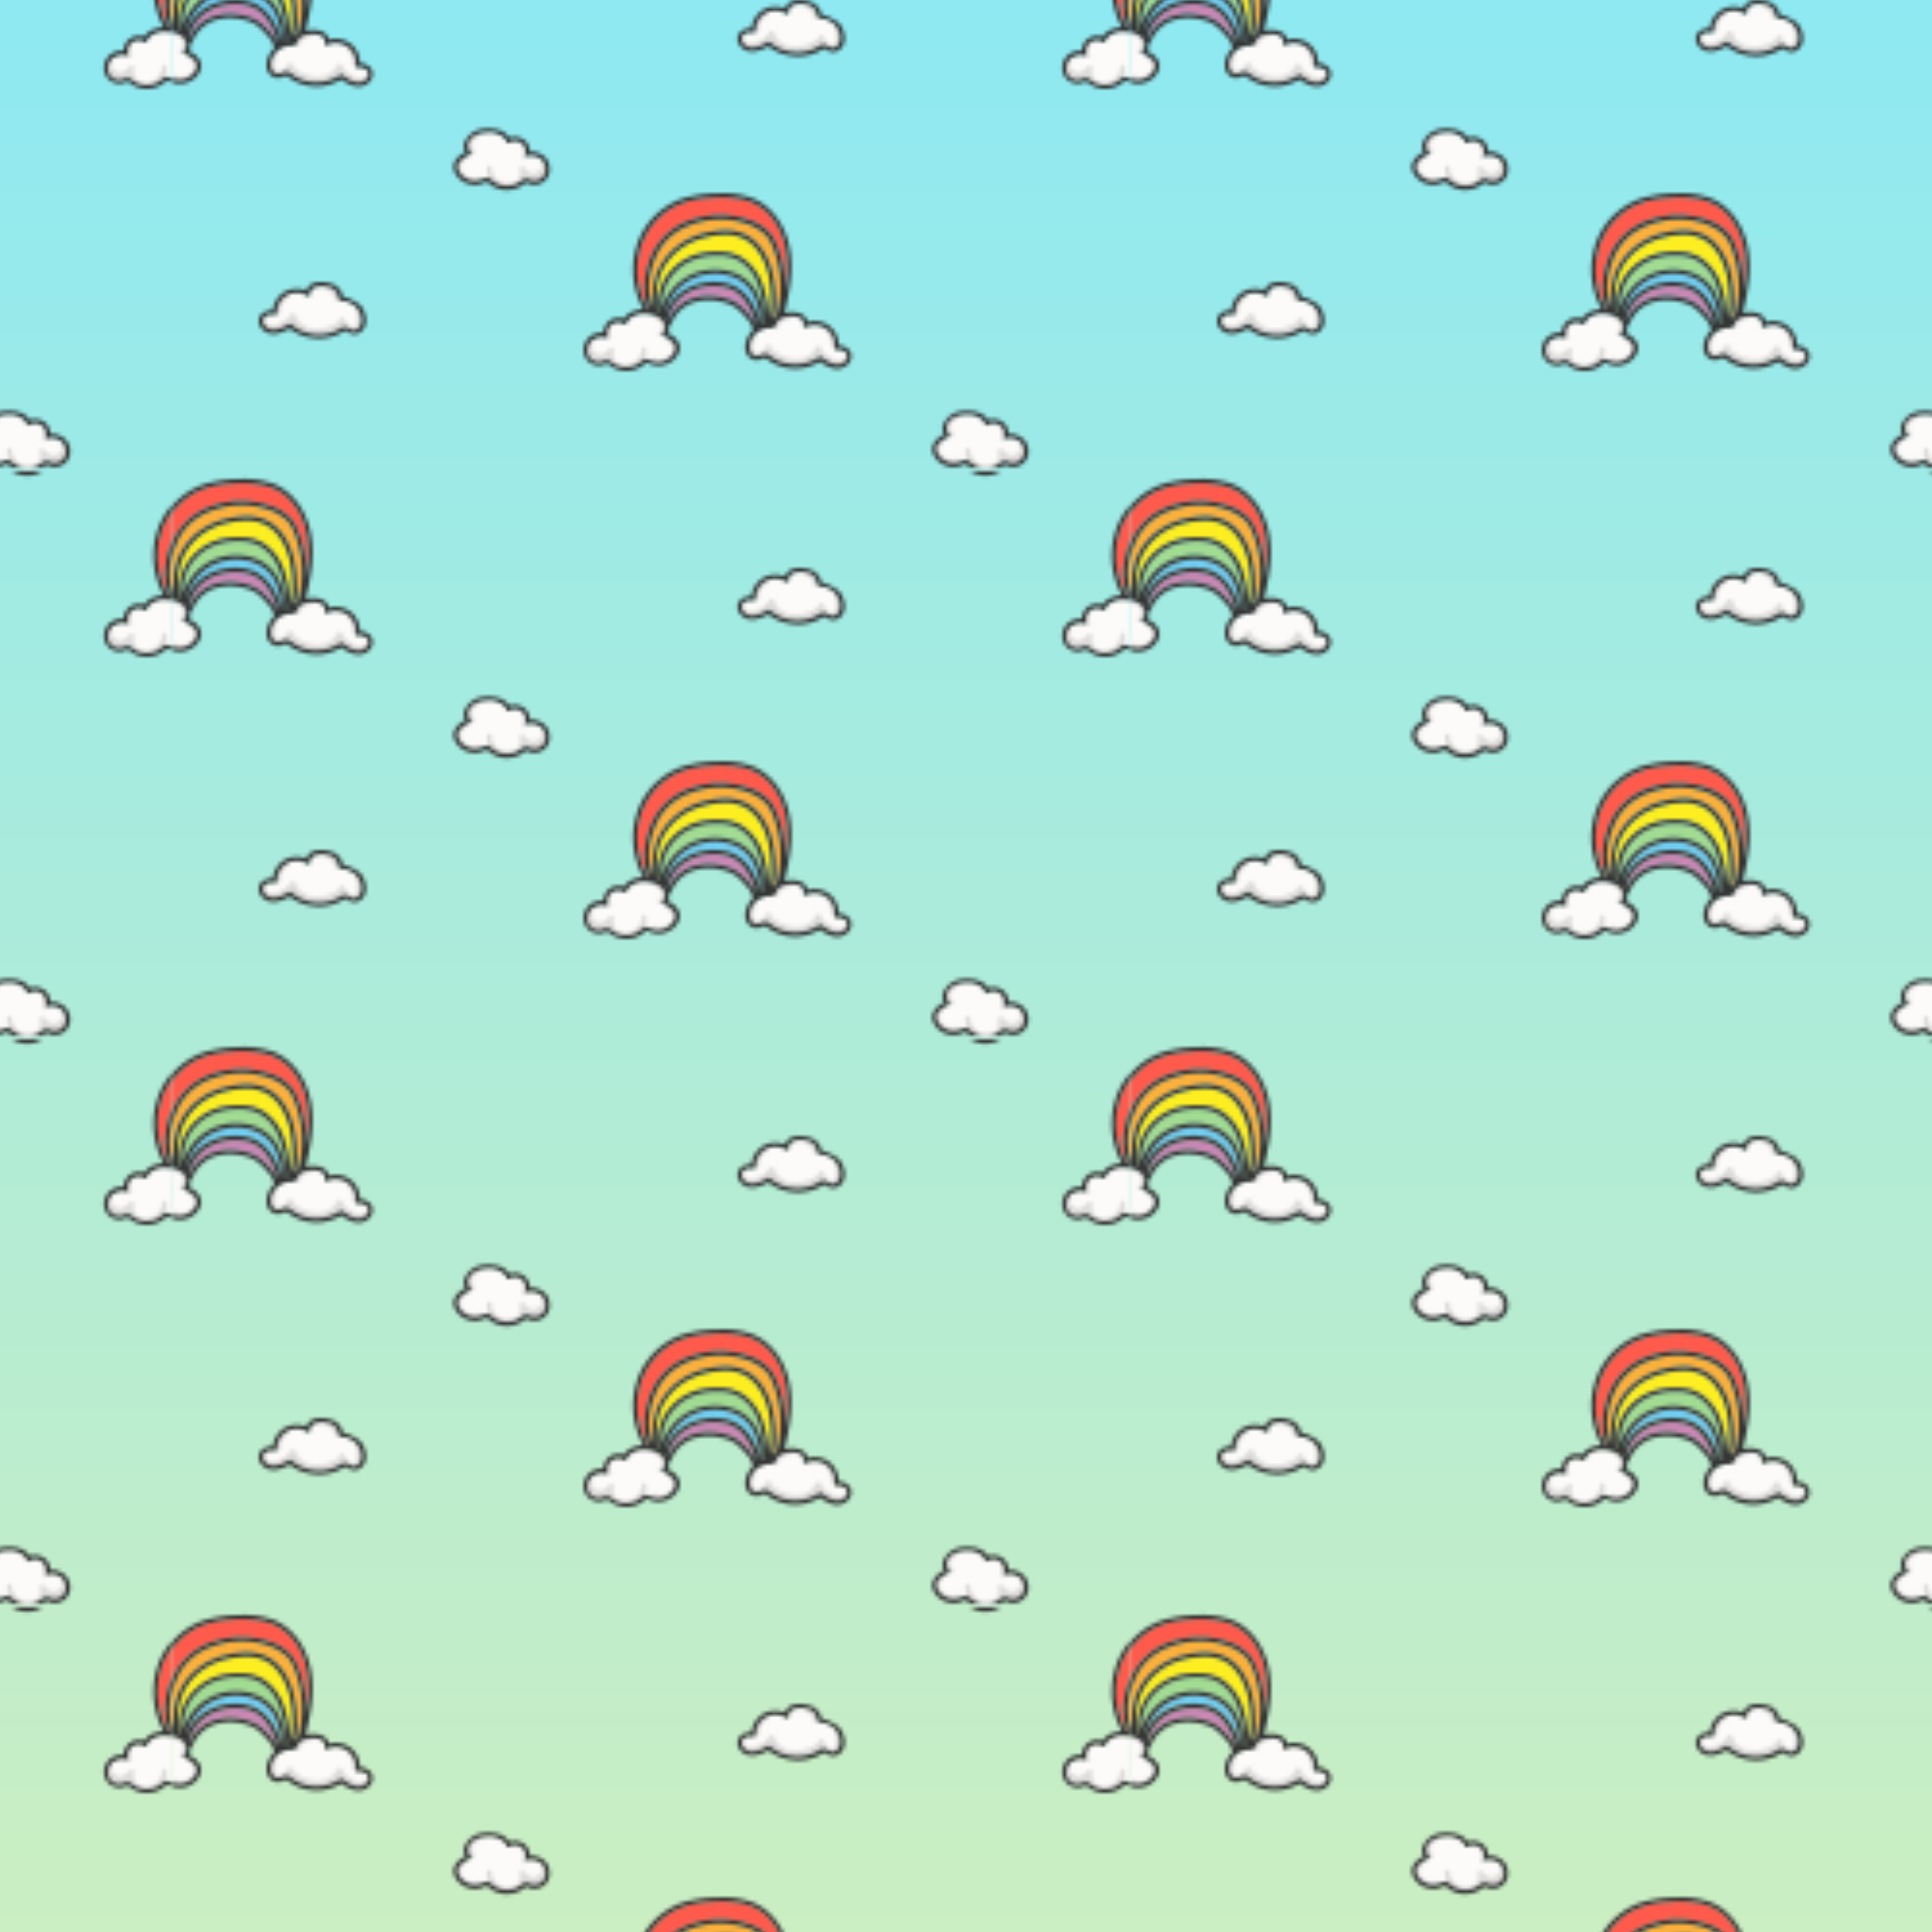 <svg id="Background" xmlns="http://www.w3.org/2000/svg" xmlns:xlink="http://www.w3.org/1999/xlink" viewBox="0 0 500 500"><defs><style>.cls-1{fill:none;}.cls-2{fill:#fcfbfa;}.cls-3{fill:#dddcdb;}.cls-4{fill:#333;}.cls-5{fill:#fbb03b;}.cls-6{fill:#ff5a4c;}.cls-7{fill:#cb87b5;}.cls-8{fill:#71cef3;}.cls-9{fill:#a1dc92;}.cls-10{fill:#fcee21;}.cls-11{fill:url(#linear-gradient);}.cls-12{fill:url(#New_Pattern_14);}</style><linearGradient id="linear-gradient" x1="250" y1="500" x2="250" gradientUnits="userSpaceOnUse"><stop offset="0" stop-color="#cbeec2"/><stop offset="1" stop-color="#8ee9f2"/></linearGradient><pattern id="New_Pattern_14" data-name="New Pattern 14" width="247.76" height="146.08" patternTransform="translate(45 -25)" patternUnits="userSpaceOnUse" viewBox="0 0 247.76 146.08"><rect class="cls-1" width="247.76" height="146.08"/><path class="cls-2" d="M200.61,137.28a2.31,2.31,0,0,1-.31-2.61c.83-1.77,3.22-2.32,5-2.34a5.33,5.33,0,0,1,4.58,2,.55.55,0,0,0,.78.67,2.78,2.78,0,0,1,4.25,2.82.55.55,0,0,0,.67.67,3.79,3.79,0,0,1,3.82,1.27,3.3,3.3,0,0,1,.1,3.88,3,3,0,0,1-3.11,1,7.61,7.61,0,0,0-1-.35,1.58,1.58,0,0,0-1.1.22c-.32.19-.58.45-.89.65a5.52,5.52,0,0,1-.75.42,6,6,0,0,1-3.54.45,5.81,5.81,0,0,1-1.78-.58,12.38,12.38,0,0,1-1.54-1.12c-.73-.52-1.43-.21-2.16.1a4.34,4.34,0,0,1-1.7.34,4.87,4.87,0,0,1-3.18-1.14c-.92-.79-1.74-2.17-1.09-3.37a5.84,5.84,0,0,1,2.89-2.12A.56.56,0,0,0,200.61,137.28Z"/><path class="cls-3" d="M204.91,141.43a.55.55,0,0,1,.48-.53.53.53,0,0,1,.59.39c.29,1.91,1.38,3.83,3.47,4a10.58,10.58,0,0,0,1.78,0,2.38,2.38,0,0,0,1.44-.49,3,3,0,0,0,.8-2.36l-.06-.09a2.44,2.44,0,0,1-.1-.24.65.65,0,0,1,0-.13.33.33,0,0,1,0-.22.36.36,0,0,1,.06-.2.41.41,0,0,1,.14-.15s0,0,0,0l.08-.1a.53.53,0,0,1,.39-.16.59.59,0,0,1,.38.16l.76.74a4.6,4.6,0,0,0,1.1.71,1.87,1.87,0,0,0,1.5-.07,2,2,0,0,0,1.25-2.34.55.55,0,0,1,.05-.7.56.56,0,0,1,.77,0,2.55,2.55,0,0,1,.51,2.13l0,.09a2.8,2.8,0,0,1-2,3.1,2.6,2.6,0,0,1-1.61,0,3,3,0,0,1-1.72-.79h0l-.92,1a.53.53,0,0,1-.34.15,3.25,3.25,0,0,1-2.2,1.06,7.39,7.39,0,0,1-3.34-.26,4.54,4.54,0,0,1-.73-.37.49.49,0,0,1-.54.16C205.07,145.16,204.69,143.2,204.91,141.43Z"/><path class="cls-3" d="M197.06,140.8a4,4,0,0,1,1.33-2.09c.52-.47,1.29.29.77.77a2.93,2.93,0,0,0-1.06,1.67A2.35,2.35,0,0,0,199,143a4.59,4.59,0,0,0,1.73.95,2,2,0,0,0,1.81-.09.54.54,0,1,1,.77.77c-1.16,1-2.88.53-4.09-.14A3.69,3.69,0,0,1,197.06,140.8Z"/><path class="cls-3" d="M200,134.81a2.29,2.29,0,0,1,.79-1.37,5.55,5.55,0,0,1,1.4-.75.55.55,0,0,1,.67.38.56.56,0,0,1-.38.67c-.66.27-1.31.58-1.43,1.36a2.58,2.58,0,0,0,.6,2.05.56.56,0,0,1,0,.77.54.54,0,0,1-.77,0A3.75,3.75,0,0,1,200,134.81Z"/><path class="cls-3" d="M214.35,136.93h0c0-.07,0-.14,0-.21l-.06-.18,0-.08v0a3.79,3.79,0,0,0-.2-.34h0l-.07-.08a.67.67,0,0,0-.15-.14.55.55,0,0,1,.77-.78,2.89,2.89,0,0,1,.25,3.93.55.55,0,0,1-.78,0,.57.57,0,0,1,0-.77h0l.06-.08a1.29,1.29,0,0,0,.09-.16.47.47,0,0,0,0-.1h0a1.27,1.27,0,0,0,.06-.18,1.46,1.46,0,0,0,.05-.2v0s0-.07,0-.08a2.67,2.67,0,0,0,0-.4S214.35,137,214.35,136.93Z"/><path class="cls-4" d="M199.39,137.46a2.82,2.82,0,0,1,0-3.08,5.84,5.84,0,0,1,4.88-3,11.08,11.08,0,0,1,3.72.29,5.51,5.51,0,0,1,2.8,2.06,3.84,3.84,0,0,1,5.23,3.59,5,5,0,0,1,3.57,1.09,4.47,4.47,0,0,1,1.53,4.09,4,4,0,0,1-4.79,3.28c-.37-.08-.69-.28-1.06-.37s-.65.19-.94.41a7.15,7.15,0,0,1-8.18.25,7.62,7.62,0,0,1-.84-.66c-.34-.31-.55-.29-1-.11a6.32,6.32,0,0,1-2.09.58,5.93,5.93,0,0,1-3.88-1.11c-1.36-1-2.52-2.77-1.93-4.49A5.29,5.29,0,0,1,199.39,137.46Zm-.69,6.17a4.87,4.87,0,0,0,3.18,1.14,4.34,4.34,0,0,0,1.7-.34c.73-.31,1.43-.62,2.16-.1a12.38,12.38,0,0,0,1.54,1.12,5.81,5.81,0,0,0,1.78.58,6,6,0,0,0,3.54-.45,5.52,5.52,0,0,0,.75-.42c.31-.2.57-.46.89-.65a1.58,1.58,0,0,1,1.1-.22,7.61,7.61,0,0,1,1,.35,3,3,0,0,0,3.11-1,3.3,3.3,0,0,0-.1-3.88,3.79,3.79,0,0,0-3.82-1.27.55.55,0,0,1-.67-.67,2.78,2.78,0,0,0-4.25-2.82.55.55,0,0,1-.78-.67,5.33,5.33,0,0,0-4.58-2c-1.78,0-4.17.57-5,2.34a2.31,2.31,0,0,0,.31,2.61.56.56,0,0,1-.11.86,5.84,5.84,0,0,0-2.89,2.12C197,141.46,197.78,142.84,198.7,143.63Z"/><path class="cls-2" d="M26,106.57a.55.55,0,0,0,.6-.49,5.34,5.34,0,0,1,2.49-4.51,5.27,5.27,0,0,1,5.32,0,.55.55,0,0,0,.86-.52,1.63,1.63,0,0,1,1.28-1.69,5.78,5.78,0,0,1,2.74,0,6.64,6.64,0,0,1,1.46.46.35.35,0,0,0,.14.06,4,4,0,0,1,.53.33.48.48,0,0,0,.33.31,1.81,1.81,0,0,1,.43.81.38.38,0,0,0,0,.15,1.21,1.21,0,0,0,.12.41,1.05,1.05,0,0,0,.23.36,1.26,1.26,0,0,0,.32.29,1.15,1.15,0,0,0,.39.18h0a.5.5,0,0,0,.33.14,5.29,5.29,0,0,1,4.59,3.28,4.12,4.12,0,0,1,.17,2.79,2,2,0,0,1-2,1.49,3.78,3.78,0,0,1-1.26-.61,1.78,1.78,0,0,0-1.51-.11,13.69,13.69,0,0,0-1.3.71A10.55,10.55,0,0,1,41,111a11,11,0,0,1-10.62-2,.52.52,0,0,0-.55-.06c-1.78,1-4.52,2.42-6.2.49a1.68,1.68,0,0,1-.17-2.29A2.71,2.71,0,0,1,26,106.57Z"/><path class="cls-3" d="M22.8,107.19a.55.55,0,0,1,.62.46,1.58,1.58,0,0,0,1,1.32,3.17,3.17,0,0,0,2.21,0c1.26-.39,2.79-1.08,3.33-2.38a.51.51,0,0,1,.62-.31.62.62,0,0,1,.28-.14.56.56,0,0,1,.62.46,5,5,0,0,0,3.43,3.24,9,9,0,0,0,5.88-.53,4.74,4.74,0,0,0,2.14-1.48v0a.41.41,0,0,1,0-.22.37.37,0,0,1,.09-.19l.09-.1a.37.37,0,0,1,.19-.09.32.32,0,0,1,.14,0,.57.57,0,0,1,.22,0l.12.07a.51.51,0,0,1,.17.21,0,0,0,0,1,0,0,.58.58,0,0,1,.47.45,2.39,2.39,0,0,0,1.05,1.3,2.34,2.34,0,0,0,.81.39.79.79,0,0,0,.61-.07c.42-.28.5-1,.55-1.5a5.74,5.74,0,0,0-.23-2.18.55.55,0,0,1,.28-.72.55.55,0,0,1,.72.28,7.43,7.43,0,0,1,.34,2.29,4.76,4.76,0,0,1-.4,2,1.82,1.82,0,0,1-1.73,1,3.36,3.36,0,0,1-1.82-.79l-.28-.24s0,0,0,0a.52.52,0,0,1-.22.17l-.22.07-.1,0a1,1,0,0,1-.24,0l-.11,0c-1.25,1.11-3.36,1.38-4.9,1.57A9,9,0,0,1,32,110.26a.39.39,0,0,1-.21,0,3.62,3.62,0,0,1-1.36-1.3,3.22,3.22,0,0,1-1.21.84,9.89,9.89,0,0,1-1.86.81,4.39,4.39,0,0,1-3.74-.39.45.45,0,0,1-.2-.57,2.47,2.47,0,0,1-1-1.79A.57.57,0,0,1,22.8,107.19Z"/><path class="cls-3" d="M28.89,101c.54-.45,1.22.4.68.85a5.73,5.73,0,0,0-2,4.11.56.56,0,0,1-.61.48.55.55,0,0,1-.48-.6A6.85,6.85,0,0,1,28.89,101Z"/><path class="cls-3" d="M39.2,98.76a4.66,4.66,0,0,1,3.58,3.5.55.55,0,0,1-.45.63.57.57,0,0,1-.63-.46l0-.14v0h0l-.09-.26c-.07-.16-.15-.33-.23-.48l-.05-.09a.18.18,0,0,1,0-.07c-.05-.07-.1-.15-.16-.22s-.23-.27-.35-.4l0,0-.09-.08-.23-.19-.2-.14-.13-.08-.07,0a3.49,3.49,0,0,0-.44-.2l-.26-.09-.11,0-.08,0a.56.56,0,0,1-.49-.6A.56.56,0,0,1,39.2,98.76Z"/><path class="cls-4" d="M23.05,106a3.79,3.79,0,0,1,2.54-.64,6.42,6.42,0,0,1,3.09-4.83,6.34,6.34,0,0,1,5.6-.3,2.83,2.83,0,0,1,1.47-1.76c1.51-.78,3.79-.47,5.32.07a3.17,3.17,0,0,1,1.19.66,9.69,9.69,0,0,1,1,1.16,8.58,8.58,0,0,1,.53,1.46,8,8,0,0,1,3,1.19c.34.23.73.37,1.05.61a4.24,4.24,0,0,1,1,1.17c1.09,1.79,1.42,4.72-.49,6.12a2.72,2.72,0,0,1-3.06.18c-.43-.25-.82-.59-1.32-.33s-.91.54-1.39.76a12.1,12.1,0,0,1-6.25,1A11.86,11.86,0,0,1,30,110.06c-1.89,1-4.19,2-6.22.85A3.66,3.66,0,0,1,22,108.62,2.54,2.54,0,0,1,23.05,106Zm.59,3.36c1.68,1.93,4.42.48,6.2-.49a.52.52,0,0,1,.55.06A11,11,0,0,0,41,111a10.55,10.55,0,0,0,1.3-.55,13.69,13.69,0,0,1,1.3-.71,1.78,1.78,0,0,1,1.51.11,3.78,3.78,0,0,0,1.26.61,2,2,0,0,0,2-1.49,4.12,4.12,0,0,0-.17-2.79,5.29,5.29,0,0,0-4.59-3.28c-1.25,0-1-1.31-1.44-2.09-1.15-1.88-3.69-2-5.58-1.45A1.63,1.63,0,0,0,35.31,101a.55.55,0,0,1-.86.52,5.27,5.27,0,0,0-5.32,0,5.34,5.34,0,0,0-2.49,4.51.55.55,0,0,1-.6.49,2.71,2.71,0,0,0-2.57.54A1.68,1.68,0,0,0,23.64,109.4Z"/><path class="cls-2" d="M250.45,38.12a2.33,2.33,0,0,0,.31-2.61c-.84-1.77-3.23-2.32-5-2.34a5.32,5.32,0,0,0-4.57,2c.14.42-.3,1-.78.67a2.79,2.79,0,0,0-4.26,2.82.55.55,0,0,1-.67.67,3.82,3.82,0,0,0-3.82,1.28,3.27,3.27,0,0,0-.09,3.87,2.94,2.94,0,0,0,3.1,1,7.78,7.78,0,0,1,1.06-.36,1.64,1.64,0,0,1,1.1.23c.31.19.58.45.88.65a5.63,5.63,0,0,0,.76.42,6.07,6.07,0,0,0,3.54.45,6.21,6.21,0,0,0,1.78-.59,12.86,12.86,0,0,0,1.54-1.12c.73-.52,1.43-.21,2.16.1a4.44,4.44,0,0,0,1.69.35,4.92,4.92,0,0,0,3.18-1.14c.93-.8,1.75-2.17,1.09-3.37A5.74,5.74,0,0,0,250.56,39,.55.55,0,0,1,250.45,38.12Z"/><path class="cls-3" d="M246.14,42.27a.56.56,0,0,0-.47-.54.55.55,0,0,0-.6.39c-.28,1.92-1.37,3.83-3.47,4a11.75,11.75,0,0,1-1.78,0,2.24,2.24,0,0,1-1.43-.49,2.93,2.93,0,0,1-.8-2.35.41.41,0,0,0,0-.09,1.89,1.89,0,0,0,.11-.25s0-.08,0-.12a.55.55,0,0,0,0-.22.48.48,0,0,0-.07-.2.36.36,0,0,0-.14-.16h0a.44.44,0,0,0-.08-.11.54.54,0,0,0-.38-.15.56.56,0,0,0-.39.15l-.76.74a4,4,0,0,1-1.1.71,1.83,1.83,0,0,1-1.5-.07,1.93,1.93,0,0,1-1.24-2.33.55.55,0,0,0-.05-.7.54.54,0,0,0-.77,0,2.46,2.46,0,0,0-.51,2.12.17.17,0,0,0,0,.1,2.8,2.8,0,0,0,2,3.1,2.6,2.6,0,0,0,1.61,0,3,3,0,0,0,1.71-.79h0l.92,1a.52.52,0,0,0,.34.16,3.22,3.22,0,0,0,2.2,1,7.26,7.26,0,0,0,3.34-.26,4,4,0,0,0,.72-.36.5.5,0,0,0,.54.16C246,46,246.36,44,246.14,42.27Z"/><path class="cls-3" d="M254,41.63a4,4,0,0,0-1.34-2.08c-.51-.48-1.28.29-.77.77A2.91,2.91,0,0,1,253,42a2.31,2.31,0,0,1-.86,1.87,4.34,4.34,0,0,1-1.72.95,2,2,0,0,1-1.81-.08.55.55,0,0,0-.77,0,.54.54,0,0,0,0,.77c1.16,1,2.88.52,4.08-.15A3.69,3.69,0,0,0,254,41.63Z"/><path class="cls-3" d="M236.7,37.85a2.67,2.67,0,0,0,0,.4v.1c0,.07,0,.14,0,.21a1.27,1.27,0,0,1,.06.18h0l.05.09.1.17.05.08h0a.54.54,0,0,1-.77.77,2.78,2.78,0,0,1-.65-2,2.82,2.82,0,0,1,.89-1.92.56.56,0,0,1,.77,0,.54.54,0,0,1,0,.77l-.15.15a.5.5,0,0,1-.07.08h0a1.68,1.68,0,0,0-.2.34l0,0,0,.08c0,.06,0,.12-.05.18s0,.13-.05.2h0Z"/><path class="cls-5" d="M279.82,33.83c.13-.47.26-.93.37-1.41a27.84,27.84,0,0,0-.42-14c-.63-2.13-1.42-4.49-3.12-6a14.37,14.37,0,0,0-6-3,22,22,0,0,0-13.07.74,17,17,0,0,0-5.21,3.06,14.7,14.7,0,0,0-3.8,5.28c-1.74,4-2.49,8.84-.77,13,0-.25,0-.5,0-.76a20.5,20.5,0,0,1,.61-6.71,16.18,16.18,0,0,1,2.78-5.43,18.31,18.31,0,0,1,9.78-6.16,22.35,22.35,0,0,1,6-.8,10.91,10.91,0,0,1,6,1.72c3.39,2.27,5.27,6.16,6.07,10.06a32.41,32.41,0,0,1,.59,6.37,18.27,18.27,0,0,1-.61,5.1A2.85,2.85,0,0,1,279.82,33.83Z"/><path class="cls-6" d="M246.41,32.09l.47,0a12.55,12.55,0,0,1-.55-1.44,16.21,16.21,0,0,1-.39-7.23,21.68,21.68,0,0,1,2.35-7,17.05,17.05,0,0,1,10.27-7.85,22.71,22.71,0,0,1,14,.2,12.44,12.44,0,0,1,5.93,3.9A13.46,13.46,0,0,1,280.12,16a26.55,26.55,0,0,1,1.1,3.59,28.79,28.79,0,0,1,.72,8c.81-4.64,1.05-9.42-.47-13.93a16.92,16.92,0,0,0-3.63-6.23,13.1,13.1,0,0,0-6.53-3.77,28.84,28.84,0,0,0-8.6-.45,23.87,23.87,0,0,0-8.63,1.88,18,18,0,0,0-9.34,10.59,20.45,20.45,0,0,0,1.61,16A.46.46,0,0,1,246.41,32.09Z"/><path class="cls-4" d="M298.4,42.31a2.53,2.53,0,0,1,.72,2.67,3.64,3.64,0,0,1-2,2.09c-2.14.94-4.32-.32-6.08-1.53a11.88,11.88,0,0,1-6.48,1.82,12.07,12.07,0,0,1-6.09-1.7c-.46-.27-.86-.62-1.3-.91s-.89,0-1.36.19a2.73,2.73,0,0,1-3-.52c-1.74-1.6-1.09-4.48.2-6.14a6.05,6.05,0,0,1,.73-.79.73.73,0,0,1-.08-.25,4.78,4.78,0,0,0-1.19-2.46,27.2,27.2,0,0,0-2.06-2.23,9,9,0,0,0-2.21-1.61,11.85,11.85,0,0,0-2.54-.85,14.06,14.06,0,0,0-5.63-.23,9.55,9.55,0,0,0-7.16,5.27.55.55,0,0,1-.16.38l-.09.11a2,2,0,0,0-.18.32.5.5,0,0,1-.13.19l-.11.09a.31.31,0,0,1-.12.05,3.39,3.39,0,0,1-.41,2,5.3,5.3,0,0,1,3,2.78c.59,1.73-.58,3.51-1.93,4.5a5.93,5.93,0,0,1-3.89,1.1,6.08,6.08,0,0,1-2.08-.57.75.75,0,0,0-1,.11,8.9,8.9,0,0,1-.83.66,7.17,7.17,0,0,1-8.18-.25c-.29-.23-.56-.51-.95-.41s-.69.29-1.05.37a3.87,3.87,0,0,1-2.08-.12,4,4,0,0,1-2.71-3.17,4.45,4.45,0,0,1,1.52-4.09A5,5,0,0,1,235,38.13,4,4,0,0,1,236.62,35a3.93,3.93,0,0,1,3.65-.47,5.42,5.42,0,0,1,2.8-2.06,8.3,8.3,0,0,1,2.24-.41c-.3-.56-.58-1.14-.83-1.73a21.16,21.16,0,0,1-.12-16.7A18.9,18.9,0,0,1,255.47,3.36,31.94,31.94,0,0,1,264.79,2a22.47,22.47,0,0,1,8.84,1.23c4.94,2,8.1,6.67,9.36,11.7,1.49,6,.33,12.16-1.08,18a9.3,9.3,0,0,1,1.22-.16,5.74,5.74,0,0,1,3.48.63,2.89,2.89,0,0,1,1.27,1.91,6.29,6.29,0,0,1,5.52.92A6.39,6.39,0,0,1,296,41.39,3.78,3.78,0,0,1,298.4,42.31Zm-52-10.59a.46.46,0,0,1,.06.37l.47,0a12.55,12.55,0,0,1-.55-1.44,16.21,16.21,0,0,1-.39-7.23,21.68,21.68,0,0,1,2.35-7,17.05,17.05,0,0,1,10.27-7.85,22.71,22.71,0,0,1,14,.2,12.44,12.44,0,0,1,5.93,3.9A13.46,13.46,0,0,1,280.12,16a26.55,26.55,0,0,1,1.1,3.59,28.79,28.79,0,0,1,.72,8c.81-4.64,1.05-9.42-.47-13.93a16.92,16.92,0,0,0-3.63-6.23,13.1,13.1,0,0,0-6.53-3.77,28.84,28.84,0,0,0-8.6-.45,23.87,23.87,0,0,0-8.63,1.88,18,18,0,0,0-9.34,10.59A20.45,20.45,0,0,0,246.35,31.72Zm33.22-2a18.27,18.27,0,0,1-.61,5.1,2.85,2.85,0,0,1,.86-1c.13-.47.26-.93.37-1.41a27.84,27.84,0,0,0-.42-14c-.63-2.13-1.42-4.49-3.12-6a14.37,14.37,0,0,0-6-3,22,22,0,0,0-13.07.74,17,17,0,0,0-5.21,3.06,14.7,14.7,0,0,0-3.8,5.28c-1.74,4-2.49,8.84-.77,13,0-.25,0-.5,0-.76a20.5,20.5,0,0,1,.61-6.71,16.18,16.18,0,0,1,2.78-5.43,18.31,18.31,0,0,1,9.78-6.16,22.35,22.35,0,0,1,6-.8,10.91,10.91,0,0,1,6,1.72c3.39,2.27,5.27,6.16,6.07,10.06A32.41,32.41,0,0,1,279.57,29.73ZM276.65,36l.24,0a12.25,12.25,0,0,0-.17-2.77c-.1-1-.22-1.9-.38-2.84a22.23,22.23,0,0,0-1.53-5.44,11.37,11.37,0,0,0-5.65-6,12.56,12.56,0,0,0-5-.76,16.64,16.64,0,0,0-5.14.81,13.22,13.22,0,0,0-6.8,5.14,12.42,12.42,0,0,0-2.05,7.55,14.33,14.33,0,0,1,3.45-5.76,14.6,14.6,0,0,1,15.11-3.37,11.1,11.1,0,0,1,6.06,5.17A16.83,16.83,0,0,1,276.65,36Zm-3.25-8.52c-2.81-4.38-8.74-5.51-13.47-4.08a13.05,13.05,0,0,0-9.08,10.25,11.06,11.06,0,0,1,3.64-5.55,13.44,13.44,0,0,1,6.31-2.84,14.47,14.47,0,0,1,7.36.44,10.64,10.64,0,0,1,5,4.23,13.61,13.61,0,0,1,2.4,5.94A15.09,15.09,0,0,0,273.4,27.43Zm4.12,3.39c.13.92.24,1.84.34,2.76l.09.87v0a20.75,20.75,0,0,0,.49-6.19,27.06,27.06,0,0,0-.83-5.87c-.95-3.58-3-7.13-6.46-8.79a11.52,11.52,0,0,0-6-.82,21.7,21.7,0,0,0-5.41,1.12,16.45,16.45,0,0,0-8.68,6.6A14.94,14.94,0,0,0,249,25.81a27.31,27.31,0,0,0-.1,6.64.54.54,0,0,1,0,.19l.34.14a13.39,13.39,0,0,1,2.71-10.13,14.51,14.51,0,0,1,8-5.11,20,20,0,0,1,5.56-.47,11.38,11.38,0,0,1,5,1.26,13.28,13.28,0,0,1,5.71,7.09A26.12,26.12,0,0,1,277.52,30.82Zm-27,8.16a.55.55,0,0,1-.11-.86,2.33,2.33,0,0,0,.31-2.61c-.84-1.77-3.23-2.32-5-2.34a5.32,5.32,0,0,0-4.57,2c.14.42-.3,1-.78.67a2.79,2.79,0,0,0-4.26,2.82.55.55,0,0,1-.67.67,3.82,3.82,0,0,0-3.82,1.28,3.27,3.27,0,0,0-.09,3.87,2.94,2.94,0,0,0,3.1,1,7.78,7.78,0,0,1,1.06-.36,1.64,1.64,0,0,1,1.1.23c.31.19.58.45.88.65a5.63,5.63,0,0,0,.76.42,6.07,6.07,0,0,0,3.54.45,6.21,6.21,0,0,0,1.78-.59,12.86,12.86,0,0,0,1.54-1.12c.73-.52,1.43-.21,2.16.1a4.44,4.44,0,0,0,1.69.35,4.92,4.92,0,0,0,3.18-1.14c.93-.8,1.75-2.17,1.09-3.37A5.74,5.74,0,0,0,250.56,39Zm23.93-2.87a9.75,9.75,0,0,0-.91-3.24,17.21,17.21,0,0,0-1.77-3,8.79,8.79,0,0,0-4.94-3.46,14.36,14.36,0,0,0-6.71.05c-4,.95-7.48,3.82-8.38,7.91a.5.5,0,0,1-.24.34l.18.32a.36.36,0,0,1,.07-.1,9.79,9.79,0,0,1,3.55-4.32c3.33-2.3,7.67-2.44,11.45-1.34a10.13,10.13,0,0,1,2.8,1.22,13.37,13.37,0,0,1,2.26,2A11,11,0,0,1,274.49,36.11Zm23.38,7.22a2.71,2.71,0,0,0-2.49-.83.54.54,0,0,1-.55-.54,5.31,5.31,0,0,0-2-4.76,5.26,5.26,0,0,0-5.28-.6.55.55,0,0,1-.8-.62,1.65,1.65,0,0,0-1.09-1.82A5.83,5.83,0,0,0,283,33.9a6.51,6.51,0,0,0-1.51.3l-.14,0a3,3,0,0,0-.57.27.48.48,0,0,1-.36.26,1.8,1.8,0,0,0-.51.76.77.77,0,0,1,0,.15,1.52,1.52,0,0,1-.16.4,1.76,1.76,0,0,1-.27.33,1.45,1.45,0,0,1-.36.25,1.36,1.36,0,0,1-.4.14h0a.49.49,0,0,1-.35.1,5.26,5.26,0,0,0-4.91,2.75,4.1,4.1,0,0,0-.48,2.76,2,2,0,0,0,1.81,1.7,3.66,3.66,0,0,0,1.32-.47,1.81,1.81,0,0,1,1.51.05,14.87,14.87,0,0,1,1.22.86,11.39,11.39,0,0,0,1.23.69,11.06,11.06,0,0,0,10.78-.84.54.54,0,0,1,.55,0c1.66,1.17,4.22,2.91,6.11,1.17A1.67,1.67,0,0,0,297.87,43.33Z"/><path class="cls-2" d="M200.61-8.8a2.31,2.31,0,0,1-.31-2.61c.83-1.77,3.22-2.32,5-2.34a5.33,5.33,0,0,1,4.58,2c-.15.42.3,1,.78.67a2.88,2.88,0,0,1,3.14.09,2.85,2.85,0,0,1,1.11,2.73.55.55,0,0,0,.67.67,3.82,3.82,0,0,1,3.82,1.28,3.3,3.3,0,0,1,.1,3.88,3,3,0,0,1-3.11,1,7.65,7.65,0,0,0-1-.36,1.64,1.64,0,0,0-1.1.23c-.32.19-.58.45-.89.65a5.52,5.52,0,0,1-.75.42,6.07,6.07,0,0,1-3.54.45,5.81,5.81,0,0,1-1.78-.58,13.49,13.49,0,0,1-1.54-1.12c-.73-.53-1.43-.21-2.16.1a4.52,4.52,0,0,1-1.7.34,4.87,4.87,0,0,1-3.18-1.14c-.92-.8-1.74-2.17-1.09-3.37a5.84,5.84,0,0,1,2.89-2.12A.56.56,0,0,0,200.61-8.8Z"/><path class="cls-3" d="M204.91-4.65a.55.55,0,0,1,.48-.53.53.53,0,0,1,.59.39c.29,1.91,1.38,3.83,3.47,4a9.62,9.62,0,0,0,1.78,0,2.31,2.31,0,0,0,1.44-.48,3,3,0,0,0,.8-2.36l-.06-.09a2.44,2.44,0,0,1-.1-.24.93.93,0,0,1,0-.13.33.33,0,0,1,0-.22.36.36,0,0,1,.06-.2.44.44,0,0,1,.14-.16h0l.08-.1a.53.53,0,0,1,.39-.16.51.51,0,0,1,.38.16l.76.73a4.64,4.64,0,0,0,1.1.72,1.87,1.87,0,0,0,1.5-.07,2,2,0,0,0,1.25-2.34.55.55,0,0,1,.05-.7.55.55,0,0,1,.77,0,2.55,2.55,0,0,1,.51,2.13l0,.09a2.8,2.8,0,0,1-2,3.1,2.6,2.6,0,0,1-1.61,0,3,3,0,0,1-1.72-.79h0L214-.9a.53.53,0,0,1-.34.15A3.24,3.24,0,0,1,211.48.3a7.25,7.25,0,0,1-3.34-.25,4.54,4.54,0,0,1-.73-.37.49.49,0,0,1-.54.16C205.07-.92,204.69-2.89,204.91-4.65Z"/><path class="cls-4" d="M199.39-8.62a2.82,2.82,0,0,1,0-3.08,5.84,5.84,0,0,1,4.88-3,11.08,11.08,0,0,1,3.72.29,5.51,5.51,0,0,1,2.8,2.06,3.9,3.9,0,0,1,3.64.47A3.94,3.94,0,0,1,216-8.79a5,5,0,0,1,3.57,1.09,4.47,4.47,0,0,1,1.53,4.09,4,4,0,0,1-2.71,3.17,4,4,0,0,1-2.08.11c-.37-.08-.69-.28-1.06-.37s-.65.19-.94.41a7.17,7.17,0,0,1-8.18.25,7.62,7.62,0,0,1-.84-.66c-.34-.31-.55-.29-1-.11a6.32,6.32,0,0,1-2.09.58,5.93,5.93,0,0,1-3.88-1.11c-1.36-1-2.52-2.77-1.93-4.5A5.3,5.3,0,0,1,199.39-8.62Zm-.69,6.17a4.87,4.87,0,0,0,3.18,1.14,4.52,4.52,0,0,0,1.7-.34c.73-.31,1.43-.63,2.16-.1a13.49,13.49,0,0,0,1.54,1.12,5.81,5.81,0,0,0,1.78.58A6.07,6.07,0,0,0,212.6-.5a5.52,5.52,0,0,0,.75-.42c.31-.2.57-.46.89-.65a1.64,1.64,0,0,1,1.1-.23,7.65,7.65,0,0,1,1,.36,3,3,0,0,0,3.11-1,3.3,3.3,0,0,0-.1-3.88,3.82,3.82,0,0,0-3.82-1.28.55.55,0,0,1-.67-.67A2.85,2.85,0,0,0,213.8-11a2.88,2.88,0,0,0-3.14-.09c-.48.3-.93-.25-.78-.67a5.33,5.33,0,0,0-4.58-2c-1.78,0-4.17.57-5,2.34a2.31,2.31,0,0,0,.31,2.61.56.56,0,0,1-.11.86,5.84,5.84,0,0,0-2.89,2.12C197-4.62,197.78-3.25,198.7-2.45Z"/><path class="cls-2" d="M126.57,111.16a2.31,2.31,0,0,0,.3-2.61c-.83-1.77-3.22-2.32-5-2.34a5.34,5.34,0,0,0-4.58,2,.55.55,0,0,1-.78.67,2.79,2.79,0,0,0-4.25,2.82.55.55,0,0,1-.67.67,3.82,3.82,0,0,0-3.82,1.28,3.29,3.29,0,0,0-.1,3.87,3,3,0,0,0,3.11,1,8.14,8.14,0,0,1,1-.36,1.66,1.66,0,0,1,1.11.23c.31.19.58.45.88.65a5.63,5.63,0,0,0,.76.42,6.16,6.16,0,0,0,5.32-.14,12.86,12.86,0,0,0,1.54-1.12c.73-.52,1.42-.21,2.16.11a4.43,4.43,0,0,0,1.69.34,4.92,4.92,0,0,0,3.18-1.14c.92-.8,1.75-2.17,1.09-3.37a5.8,5.8,0,0,0-2.88-2.12A.55.55,0,0,1,126.57,111.16Z"/><path class="cls-2" d="M171.49,115.54A.54.54,0,0,1,171,115a5.34,5.34,0,0,0-2-4.76,5.26,5.26,0,0,0-5.28-.6.56.56,0,0,1-.81-.62,1.63,1.63,0,0,0-1.08-1.82,5.83,5.83,0,0,0-2.72-.26,6.51,6.51,0,0,0-1.51.3l-.14.05a3,3,0,0,0-.57.27.48.48,0,0,1-.36.26,1.91,1.91,0,0,0-.52.76.38.38,0,0,1,0,.15,1.4,1.4,0,0,1-.16.4,1.76,1.76,0,0,1-.27.33,1.6,1.6,0,0,1-.76.39h0a.49.49,0,0,1-.35.1,5.29,5.29,0,0,0-4.92,2.75,4.16,4.16,0,0,0-.47,2.76,2,2,0,0,0,1.81,1.7,3.8,3.8,0,0,0,1.32-.47,1.81,1.81,0,0,1,1.51,0,14.87,14.87,0,0,1,1.22.86,9.91,9.91,0,0,0,1.23.69,11.06,11.06,0,0,0,10.78-.84.54.54,0,0,1,.55,0c1.66,1.17,4.22,2.91,6.11,1.17a1.68,1.68,0,0,0,.42-2.25A2.75,2.75,0,0,0,171.49,115.54Z"/><path class="cls-3" d="M122.26,115.31a.54.54,0,0,0-.47-.53.53.53,0,0,0-.6.39c-.28,1.91-1.37,3.82-3.47,4a10.58,10.58,0,0,1-1.78,0,2.28,2.28,0,0,1-1.43-.48,2.92,2.92,0,0,1-.8-2.36.41.41,0,0,1,.05-.09,2.44,2.44,0,0,0,.1-.24s0-.09,0-.13a.55.55,0,0,0,0-.22.48.48,0,0,0-.07-.2.36.36,0,0,0-.14-.16h0a.27.27,0,0,0-.08-.1.51.51,0,0,0-.38-.16.53.53,0,0,0-.39.16l-.76.73a4.44,4.44,0,0,1-1.1.72,1.91,1.91,0,0,1-1.5-.07,1.94,1.94,0,0,1-1.24-2.34.54.54,0,0,0-.83-.7,2.5,2.5,0,0,0-.5,2.12.17.17,0,0,0,0,.1,2.79,2.79,0,0,0,2,3.1,2.64,2.64,0,0,0,1.62,0,3,3,0,0,0,1.71-.79h0l.91,1a.57.57,0,0,0,.34.16,3.27,3.27,0,0,0,2.21,1.05A7.26,7.26,0,0,0,119,120a3.46,3.46,0,0,0,.72-.36.49.49,0,0,0,.54.16C122.1,119,122.48,117.07,122.26,115.31Z"/><path class="cls-3" d="M130.12,114.67a4.05,4.05,0,0,0-1.34-2.08c-.51-.48-1.29.29-.77.77a2.84,2.84,0,0,1,1.06,1.66,2.34,2.34,0,0,1-.85,1.88,4.52,4.52,0,0,1-1.72.94,2,2,0,0,1-1.81-.08.55.55,0,0,0-.77,0,.54.54,0,0,0,0,.77c1.16,1,2.87.52,4.08-.15A3.7,3.7,0,0,0,130.12,114.67Z"/><path class="cls-3" d="M127.18,108.69a2.29,2.29,0,0,0-.8-1.37,5.19,5.19,0,0,0-1.39-.75.54.54,0,0,0-.29,1.05c.66.27,1.3.57,1.43,1.36a2.65,2.65,0,0,1-.6,2,.54.54,0,0,0,.77.77A3.79,3.79,0,0,0,127.18,108.69Z"/><path class="cls-3" d="M112.81,110.89a1.79,1.79,0,0,0,0,.4.28.28,0,0,0,0,.08v0a1.6,1.6,0,0,0,0,.21,1.27,1.27,0,0,1,.06.18h0l0,.09.09.17.06.08h0a.56.56,0,0,1,0,.77.55.55,0,0,1-.77,0,2.83,2.83,0,0,1-.66-2,2.87,2.87,0,0,1,.9-1.92.56.56,0,0,1,.77,0,.54.54,0,0,1,0,.77l-.15.15a.5.5,0,0,1-.07.08h0a2.39,2.39,0,0,0-.21.34v0l0,.08a1.21,1.21,0,0,0,0,.18c0,.07,0,.13-.05.2h0A.22.22,0,0,1,112.81,110.89Z"/><path class="cls-3" d="M174.64,116.52a.56.56,0,0,0-.67.38,1.57,1.57,0,0,1-1.12,1.21,3.18,3.18,0,0,1-2.2-.25c-1.21-.53-2.65-1.39-3.05-2.73a.51.51,0,0,0-.58-.38.53.53,0,0,0-.93.22,5,5,0,0,1-3.77,2.84,8.91,8.91,0,0,1-5.78-1.17,4.7,4.7,0,0,1-2-1.7v0a.34.34,0,0,0,0-.22.36.36,0,0,0-.06-.2l-.09-.12a.45.45,0,0,0-.17-.11l-.14,0a.55.55,0,0,0-.22,0l-.13.06a.58.58,0,0,0-.19.19l0,0a.59.59,0,0,0-.51.4,2.46,2.46,0,0,1-1.18,1.18,2.32,2.32,0,0,1-.85.29.84.84,0,0,1-.61-.13,2,2,0,0,1-.37-1.56,5.63,5.63,0,0,1,.46-2.14.56.56,0,0,0-.19-.74.55.55,0,0,0-.75.19,7.55,7.55,0,0,0-.59,2.25,4.46,4.46,0,0,0,.18,2,1.82,1.82,0,0,0,1.6,1.24,3.4,3.4,0,0,0,1.9-.58l.3-.21s0,0,0,0a.52.52,0,0,0,.2.19,1.36,1.36,0,0,0,.21.1l.1,0a1.6,1.6,0,0,0,.23,0l.12,0c1.12,1.25,3.18,1.75,4.69,2.1a9,9,0,0,0,6.68-.58.39.39,0,0,0,.21,0,3.54,3.54,0,0,0,1.5-1.13,3.22,3.22,0,0,0,1.11,1,9.33,9.33,0,0,0,1.76,1,4.45,4.45,0,0,0,3.76,0,.47.47,0,0,0,.26-.56,2.46,2.46,0,0,0,1.23-1.66A.56.56,0,0,0,174.64,116.52Z"/><path class="cls-3" d="M169.27,109.67c-.48-.51-1.25.26-.77.77a5.73,5.73,0,0,1,1.54,4.3.55.55,0,0,0,.54.55.56.56,0,0,0,.55-.55A6.84,6.84,0,0,0,169.27,109.67Z"/><path class="cls-3" d="M159.27,106.33a4.7,4.7,0,0,0-4,3.1.56.56,0,0,0,.39.67.57.57,0,0,0,.67-.38.58.58,0,0,1,.05-.14v0h0a1.92,1.92,0,0,1,.12-.25,4.34,4.34,0,0,1,.28-.46l.06-.07.06-.07.18-.2a4.38,4.38,0,0,1,.39-.36l0,0,.1-.07.25-.16.22-.12.13-.06.08,0a3.57,3.57,0,0,1,.46-.16l.27-.06.11,0h.08a.55.55,0,1,0,0-1.09Z"/><path class="cls-7" d="M149.7,105.91a17.86,17.86,0,0,0-1.77-3A8.84,8.84,0,0,0,143,99.44a14.36,14.36,0,0,0-6.71,0c-4,1-7.48,3.82-8.38,7.91a.5.5,0,0,1-.24.34,3.24,3.24,0,0,1,.17.32.61.61,0,0,0,.07-.1,9.81,9.81,0,0,1,3.56-4.32c3.33-2.29,7.67-2.44,11.45-1.34a10.13,10.13,0,0,1,2.8,1.22,13.37,13.37,0,0,1,2.26,2,11,11,0,0,1,2.64,3.64A9.75,9.75,0,0,0,149.7,105.91Z"/><path class="cls-8" d="M136.05,96.39A13,13,0,0,0,127,106.64a11.06,11.06,0,0,1,3.64-5.55,13.39,13.39,0,0,1,6.31-2.84,14.54,14.54,0,0,1,7.35.44,10.71,10.71,0,0,1,5,4.23,13.61,13.61,0,0,1,2.4,5.94,15.18,15.18,0,0,0-2.16-8.39C146.71,96.09,140.78,95,136.05,96.39Z"/><path class="cls-9" d="M153,109a12.13,12.13,0,0,0-.17-2.76c-.11-1-.22-1.91-.38-2.85a21.82,21.82,0,0,0-1.54-5.44,11.31,11.31,0,0,0-5.64-6,12.59,12.59,0,0,0-5-.76,16.94,16.94,0,0,0-5.14.81,13.29,13.29,0,0,0-6.81,5.14,12.44,12.44,0,0,0-2,7.56,14,14,0,0,1,3.45-5.76,14.58,14.58,0,0,1,15.11-3.38,11.08,11.08,0,0,1,6,5.17,16.73,16.73,0,0,1,1.85,8.28Z"/><path class="cls-10" d="M154,106.62c0,.29.06.58.08.87l0,0a20.75,20.75,0,0,0,.49-6.19,27.69,27.69,0,0,0-.83-5.87c-1-3.58-3-7.13-6.46-8.79a11.57,11.57,0,0,0-6-.82,21.8,21.8,0,0,0-5.41,1.12,16.42,16.42,0,0,0-8.67,6.6,15,15,0,0,0-2.07,5.35,26.83,26.83,0,0,0-.11,6.64.39.39,0,0,1,0,.19l.33.14a13.47,13.47,0,0,1,2.71-10.13,14.57,14.57,0,0,1,8-5.11,20,20,0,0,1,5.56-.47,11.38,11.38,0,0,1,5,1.26,13.22,13.22,0,0,1,5.7,7.09,25.51,25.51,0,0,1,1.32,5.4C153.77,104.78,153.88,105.7,154,106.62Z"/><path class="cls-5" d="M155.94,106.87c.13-.46.26-.93.37-1.41a27.84,27.84,0,0,0-.42-14c-.63-2.13-1.43-4.49-3.12-6a14.37,14.37,0,0,0-6-3,22,22,0,0,0-13.07.74,17.16,17.16,0,0,0-5.22,3.06,15,15,0,0,0-3.79,5.28c-1.75,4-2.49,8.84-.77,13,0-.25,0-.5,0-.76a20.78,20.78,0,0,1,.62-6.71,16,16,0,0,1,2.78-5.42A18.39,18.39,0,0,1,137,85.42a22.42,22.42,0,0,1,6-.8,10.88,10.88,0,0,1,6,1.72c3.4,2.27,5.28,6.16,6.07,10.07a31.51,31.51,0,0,1,.6,6.36,18.77,18.77,0,0,1-.61,5.11A2.8,2.8,0,0,1,155.94,106.87Z"/><path class="cls-6" d="M122.53,105.13l.47.05a12.55,12.55,0,0,1-.55-1.44,16.21,16.21,0,0,1-.39-7.23,21.2,21.2,0,0,1,2.35-7,17.06,17.06,0,0,1,10.27-7.85,22.68,22.68,0,0,1,14,.2,12.42,12.42,0,0,1,5.94,3.9,13.83,13.83,0,0,1,1.65,3.28,26.55,26.55,0,0,1,1.1,3.59,28.79,28.79,0,0,1,.72,8c.81-4.64,1.05-9.42-.47-13.93A16.92,16.92,0,0,0,154,80.46a13.1,13.1,0,0,0-6.53-3.77,28.93,28.93,0,0,0-8.61-.45,23.87,23.87,0,0,0-8.62,1.88,18,18,0,0,0-9.34,10.59,20.45,20.45,0,0,0,1.61,16.05A.51.51,0,0,1,122.53,105.13Z"/><path class="cls-4" d="M174.52,115.35a2.53,2.53,0,0,1,.72,2.67,3.64,3.64,0,0,1-2,2.09c-2.15,1-4.32-.32-6.08-1.53a11.88,11.88,0,0,1-6.48,1.82,12,12,0,0,1-6.1-1.7c-.45-.27-.85-.62-1.29-.91s-.9,0-1.36.19a2.73,2.73,0,0,1-3-.52c-1.74-1.6-1.09-4.48.19-6.14a6.92,6.92,0,0,1,.74-.79.57.57,0,0,1-.08-.25,4.78,4.78,0,0,0-1.19-2.46,27.06,27.06,0,0,0-2.06-2.22,8.74,8.74,0,0,0-2.21-1.62,11.85,11.85,0,0,0-2.54-.85,14.06,14.06,0,0,0-5.63-.23,9.56,9.56,0,0,0-7.16,5.27.55.55,0,0,1-.16.38l-.1.11a2,2,0,0,0-.18.32.47.47,0,0,1-.12.2l-.11.08a.29.29,0,0,1-.13,0,3.32,3.32,0,0,1-.4,2,5.34,5.34,0,0,1,3,2.78c.59,1.73-.58,3.51-1.93,4.5a5.93,5.93,0,0,1-3.89,1.1,6.14,6.14,0,0,1-2.09-.57.74.74,0,0,0-1,.11,7.51,7.51,0,0,1-.83.66,7.18,7.18,0,0,1-8.19-.25c-.29-.23-.55-.51-.94-.41s-.69.29-1.06.37a3.88,3.88,0,0,1-2.08-.12,4,4,0,0,1-2.7-3.17,4.45,4.45,0,0,1,1.52-4.09,5,5,0,0,1,3.57-1.08,4,4,0,0,1,1.59-3.12,3.91,3.91,0,0,1,3.64-.47,5.44,5.44,0,0,1,2.81-2.06,7.86,7.86,0,0,1,2.24-.4q-.45-.86-.84-1.74a21.16,21.16,0,0,1-.11-16.7A18.9,18.9,0,0,1,131.59,76.4a31.94,31.94,0,0,1,9.32-1.35,22.3,22.3,0,0,1,8.84,1.24c4.94,2,8.1,6.66,9.36,11.69,1.49,6,.33,12.16-1.08,18a9.08,9.08,0,0,1,1.22-.16,5.69,5.69,0,0,1,3.47.63,2.91,2.91,0,0,1,1.28,1.91,6.29,6.29,0,0,1,5.52.92,6.39,6.39,0,0,1,2.55,5.13A3.78,3.78,0,0,1,174.52,115.35Zm-52.05-10.59a.51.51,0,0,1,.06.37l.47.05a12.55,12.55,0,0,1-.55-1.44,16.21,16.21,0,0,1-.39-7.23,21.2,21.2,0,0,1,2.35-7,17.06,17.06,0,0,1,10.27-7.85,22.68,22.68,0,0,1,14,.2,12.42,12.42,0,0,1,5.94,3.9,13.83,13.83,0,0,1,1.65,3.28,26.55,26.55,0,0,1,1.1,3.59,28.79,28.79,0,0,1,.72,8c.81-4.64,1.05-9.42-.47-13.93A16.92,16.92,0,0,0,154,80.46a13.1,13.1,0,0,0-6.53-3.77,28.93,28.93,0,0,0-8.61-.45,23.87,23.87,0,0,0-8.62,1.88,18,18,0,0,0-9.34,10.59A20.45,20.45,0,0,0,122.47,104.76Zm33.22-2a18.77,18.77,0,0,1-.61,5.11,2.8,2.8,0,0,1,.86-1c.13-.46.26-.93.37-1.41a27.84,27.84,0,0,0-.42-14c-.63-2.13-1.43-4.49-3.12-6a14.37,14.37,0,0,0-6-3,22,22,0,0,0-13.07.74,17.16,17.16,0,0,0-5.22,3.06,15,15,0,0,0-3.79,5.28c-1.75,4-2.49,8.84-.77,13,0-.25,0-.5,0-.76a20.78,20.78,0,0,1,.62-6.71,16,16,0,0,1,2.78-5.42A18.39,18.39,0,0,1,137,85.42a22.42,22.42,0,0,1,6-.8,10.88,10.88,0,0,1,6,1.72c3.4,2.27,5.28,6.16,6.07,10.07A31.51,31.51,0,0,1,155.69,102.77ZM152.77,109l.24,0a12.13,12.13,0,0,0-.17-2.76c-.11-1-.22-1.91-.38-2.85a21.82,21.82,0,0,0-1.54-5.44,11.31,11.31,0,0,0-5.64-6,12.59,12.59,0,0,0-5-.76,16.94,16.94,0,0,0-5.14.81,13.29,13.29,0,0,0-6.81,5.14,12.44,12.44,0,0,0-2,7.56,14,14,0,0,1,3.45-5.76,14.58,14.58,0,0,1,15.11-3.38,11.08,11.08,0,0,1,6,5.17A16.73,16.73,0,0,1,152.77,109Zm-3.25-8.52c-2.81-4.38-8.74-5.51-13.47-4.08A13,13,0,0,0,127,106.64a11.06,11.06,0,0,1,3.64-5.55,13.39,13.39,0,0,1,6.31-2.84,14.54,14.54,0,0,1,7.35.44,10.71,10.71,0,0,1,5,4.23,13.61,13.61,0,0,1,2.4,5.94A15.18,15.18,0,0,0,149.52,100.47Zm4.12,3.39c.13.92.24,1.84.34,2.76,0,.29.06.58.08.87l0,0a20.75,20.75,0,0,0,.49-6.19,27.69,27.69,0,0,0-.83-5.87c-1-3.58-3-7.13-6.46-8.79a11.57,11.57,0,0,0-6-.82,21.8,21.8,0,0,0-5.41,1.12,16.42,16.42,0,0,0-8.67,6.6,15,15,0,0,0-2.07,5.35,26.83,26.83,0,0,0-.11,6.64.39.39,0,0,1,0,.19l.33.14a13.47,13.47,0,0,1,2.71-10.13,14.57,14.57,0,0,1,8-5.11,20,20,0,0,1,5.56-.47,11.38,11.38,0,0,1,5,1.26,13.22,13.22,0,0,1,5.7,7.09A25.51,25.51,0,0,1,153.64,103.86Zm-27,8.16a.55.55,0,0,1-.11-.86,2.31,2.31,0,0,0,.3-2.61c-.83-1.77-3.22-2.32-5-2.34a5.34,5.34,0,0,0-4.58,2,.55.55,0,0,1-.78.67,2.79,2.79,0,0,0-4.25,2.82.55.55,0,0,1-.67.67,3.82,3.82,0,0,0-3.82,1.28,3.29,3.29,0,0,0-.1,3.87,3,3,0,0,0,3.11,1,8.14,8.14,0,0,1,1-.36,1.66,1.66,0,0,1,1.11.23c.31.19.58.45.88.65a5.63,5.63,0,0,0,.76.42,6.16,6.16,0,0,0,5.32-.14,12.86,12.86,0,0,0,1.54-1.12c.73-.52,1.42-.21,2.16.11a4.43,4.43,0,0,0,1.69.34,4.92,4.92,0,0,0,3.18-1.14c.92-.8,1.75-2.17,1.09-3.37A5.8,5.8,0,0,0,126.68,112Zm23.93-2.87a9.75,9.75,0,0,0-.91-3.24,17.86,17.86,0,0,0-1.77-3A8.84,8.84,0,0,0,143,99.44a14.36,14.36,0,0,0-6.71,0c-4,1-7.48,3.82-8.38,7.91a.5.5,0,0,1-.24.34,3.24,3.24,0,0,1,.17.32.61.61,0,0,0,.07-.1,9.81,9.81,0,0,1,3.56-4.32c3.33-2.29,7.67-2.44,11.45-1.34a10.13,10.13,0,0,1,2.8,1.22,13.37,13.37,0,0,1,2.26,2A11,11,0,0,1,150.61,109.15ZM174,116.37a2.75,2.75,0,0,0-2.5-.83A.54.54,0,0,1,171,115a5.34,5.34,0,0,0-2-4.76,5.26,5.26,0,0,0-5.28-.6.56.56,0,0,1-.81-.62,1.63,1.63,0,0,0-1.08-1.82,5.83,5.83,0,0,0-2.72-.26,6.51,6.51,0,0,0-1.51.3l-.14.05a3,3,0,0,0-.57.27.48.48,0,0,1-.36.26,1.91,1.91,0,0,0-.52.76.38.38,0,0,1,0,.15,1.4,1.4,0,0,1-.16.4,1.76,1.76,0,0,1-.27.33,1.6,1.6,0,0,1-.76.39h0a.49.49,0,0,1-.35.1,5.29,5.29,0,0,0-4.92,2.75,4.16,4.16,0,0,0-.47,2.76,2,2,0,0,0,1.81,1.7,3.8,3.8,0,0,0,1.32-.47,1.81,1.81,0,0,1,1.51,0,14.87,14.87,0,0,1,1.22.86,9.91,9.91,0,0,0,1.23.69,11.06,11.06,0,0,0,10.78-.84.54.54,0,0,1,.55,0c1.66,1.17,4.22,2.91,6.11,1.17A1.68,1.68,0,0,0,174,116.37Z"/><path class="cls-2" d="M149.92,33.53a.54.54,0,0,0,.6-.49A5.34,5.34,0,0,1,153,28.53a5.27,5.27,0,0,1,5.32,0,.55.55,0,0,0,.86-.52,1.65,1.65,0,0,1,1.28-1.69,5.77,5.77,0,0,1,2.74,0,6,6,0,0,1,1.46.46.42.42,0,0,0,.14.06,4,4,0,0,1,.53.33.48.48,0,0,0,.33.31,1.72,1.72,0,0,1,.43.81.33.33,0,0,0,0,.14,1.2,1.2,0,0,0,.12.42,1.23,1.23,0,0,0,.23.36,1.47,1.47,0,0,0,.32.29,1.15,1.15,0,0,0,.39.18h0a.5.5,0,0,0,.33.14,5.27,5.27,0,0,1,4.59,3.28,4.12,4.12,0,0,1,.17,2.79,2,2,0,0,1-2,1.49,3.87,3.87,0,0,1-1.26-.61,1.78,1.78,0,0,0-1.51-.11c-.45.17-.86.49-1.3.71a10.55,10.55,0,0,1-1.3.55,11,11,0,0,1-10.62-2,.52.52,0,0,0-.55-.06c-1.78,1-4.51,2.42-6.2.49a1.68,1.68,0,0,1-.17-2.29A2.71,2.71,0,0,1,149.92,33.53Z"/><path class="cls-3" d="M146.68,34.15a.56.56,0,0,1,.63.46,1.57,1.57,0,0,0,1,1.32,3.17,3.17,0,0,0,2.21,0c1.26-.39,2.79-1.08,3.33-2.38a.52.52,0,0,1,.63-.31.59.59,0,0,1,.27-.14.55.55,0,0,1,.62.46,5,5,0,0,0,3.44,3.24,8.94,8.94,0,0,0,5.87-.53,4.68,4.68,0,0,0,2.14-1.48v0a.41.41,0,0,1,0-.22.37.37,0,0,1,.09-.19l.09-.1a.5.5,0,0,1,.19-.1.34.34,0,0,1,.14,0,.41.41,0,0,1,.22,0l.12.07a.44.44,0,0,1,.17.21l0,0a.56.56,0,0,1,.47.45,2.39,2.39,0,0,0,1.05,1.3,2.34,2.34,0,0,0,.81.39.79.79,0,0,0,.61-.07c.42-.28.5-1,.55-1.51a5.71,5.71,0,0,0-.23-2.17.56.56,0,0,1,.28-.72.55.55,0,0,1,.72.28,7.43,7.43,0,0,1,.34,2.29,4.46,4.46,0,0,1-.4,2,1.82,1.82,0,0,1-1.73,1,3.36,3.36,0,0,1-1.82-.79l-.28-.24a.08.08,0,0,1,0,0,.62.62,0,0,1-.22.17l-.22.07-.1,0a.89.89,0,0,1-.23,0l-.12,0c-1.25,1.11-3.35,1.38-4.89,1.57a9.07,9.07,0,0,1-6.58-1.32.45.45,0,0,1-.2,0,3.62,3.62,0,0,1-1.36-1.3,3.26,3.26,0,0,1-1.22.84,10.58,10.58,0,0,1-1.86.81,4.43,4.43,0,0,1-3.74-.39.47.47,0,0,1-.2-.58,2.49,2.49,0,0,1-1-1.78A.56.56,0,0,1,146.68,34.15Z"/><path class="cls-3" d="M152.77,27.93c.54-.45,1.22.4.68.85a5.77,5.77,0,0,0-2,4.11.55.55,0,0,1-1.09-.12A6.85,6.85,0,0,1,152.77,27.93Z"/><path class="cls-3" d="M163.08,25.71a4.69,4.69,0,0,1,3.58,3.51.55.55,0,0,1-.45.63.56.56,0,0,1-.62-.46.57.57,0,0,1,0-.14v0h0l-.09-.26a5.4,5.4,0,0,0-.23-.49l-.05-.08,0-.07c-.05-.07-.1-.15-.16-.22s-.23-.27-.35-.4l0,0-.1-.08a2.11,2.11,0,0,0-.23-.19l-.2-.14-.12-.08s-.06,0-.08,0a2.48,2.48,0,0,0-.44-.2,1.34,1.34,0,0,0-.26-.09l-.11,0-.08,0a.55.55,0,0,1,.12-1.09Z"/><path class="cls-4" d="M146.93,33a3.75,3.75,0,0,1,2.54-.64,6.42,6.42,0,0,1,3.09-4.83,6.34,6.34,0,0,1,5.6-.3,2.86,2.86,0,0,1,1.47-1.76c1.51-.78,3.79-.47,5.32.06a3.31,3.31,0,0,1,1.19.66,10.65,10.65,0,0,1,1,1.17,8.58,8.58,0,0,1,.53,1.46,7.93,7.93,0,0,1,3,1.19c.34.22.73.37,1.05.61a4.07,4.07,0,0,1,1,1.17c1.1,1.79,1.43,4.72-.49,6.12a2.7,2.7,0,0,1-3,.18c-.44-.25-.82-.59-1.33-.33s-.91.54-1.39.76a12.06,12.06,0,0,1-6.24,1A11.89,11.89,0,0,1,153.88,37c-1.89,1-4.19,2-6.22.85a3.65,3.65,0,0,1-1.74-2.3A2.55,2.55,0,0,1,146.93,33Zm.59,3.36c1.69,1.93,4.42.48,6.2-.49a.52.52,0,0,1,.55.06,11,11,0,0,0,10.62,2,10.55,10.55,0,0,0,1.3-.55c.44-.22.85-.54,1.3-.71a1.78,1.78,0,0,1,1.51.11,3.87,3.87,0,0,0,1.26.61,2,2,0,0,0,2-1.49,4.12,4.12,0,0,0-.17-2.79,5.27,5.27,0,0,0-4.59-3.28c-1.25-.05-1-1.31-1.44-2.09-1.14-1.88-3.69-2-5.58-1.45A1.65,1.65,0,0,0,159.19,28a.55.55,0,0,1-.86.52,5.27,5.27,0,0,0-5.32,0A5.34,5.34,0,0,0,150.52,33a.54.54,0,0,1-.6.49,2.71,2.71,0,0,0-2.57.54A1.68,1.68,0,0,0,147.52,36.36Z"/><path class="cls-2" d="M76.73,64.24a2.3,2.3,0,0,1-.31-2.61c.83-1.77,3.22-2.32,5-2.34a5.32,5.32,0,0,1,4.58,2,.54.54,0,0,0,.78.66A2.79,2.79,0,0,1,91,64.74a.56.56,0,0,0,.67.68,3.79,3.79,0,0,1,3.82,1.27,3.3,3.3,0,0,1,.1,3.88,3,3,0,0,1-3.11,1,6.81,6.81,0,0,0-1.05-.35,1.57,1.57,0,0,0-1.1.22c-.32.19-.58.45-.89.65a5.52,5.52,0,0,1-.75.42,6.07,6.07,0,0,1-3.54.45,6,6,0,0,1-1.79-.58,15.52,15.52,0,0,1-1.54-1.12c-.72-.52-1.42-.21-2.16.1a4.25,4.25,0,0,1-1.69.34,4.87,4.87,0,0,1-3.18-1.14c-.92-.79-1.74-2.17-1.09-3.37a5.84,5.84,0,0,1,2.89-2.12A.56.56,0,0,0,76.73,64.24Z"/><path class="cls-3" d="M81,68.39a.55.55,0,0,1,1.07-.14c.29,1.91,1.37,3.83,3.47,4a10.58,10.58,0,0,0,1.78,0,2.38,2.38,0,0,0,1.44-.49,3,3,0,0,0,.8-2.36l-.06-.09a2.44,2.44,0,0,1-.1-.24.65.65,0,0,1,0-.13.33.33,0,0,1,0-.22.36.36,0,0,1,.06-.2.34.34,0,0,1,.14-.15s0,0,0,0l.08-.1a.53.53,0,0,1,.39-.16.51.51,0,0,1,.38.16l.76.73a4.64,4.64,0,0,0,1.1.72,1.87,1.87,0,0,0,1.5-.07,2,2,0,0,0,1.25-2.34.54.54,0,0,1,.82-.7,2.55,2.55,0,0,1,.51,2.13l0,.09a2.8,2.8,0,0,1-2,3.1,2.6,2.6,0,0,1-1.61,0,3,3,0,0,1-1.72-.79h0l-.92,1a.53.53,0,0,1-.34.15,3.3,3.3,0,0,1-2.2,1.06,7.43,7.43,0,0,1-3.35-.26,4.89,4.89,0,0,1-.72-.37.49.49,0,0,1-.54.16C81.19,72.12,80.81,70.15,81,68.39Z"/><path class="cls-3" d="M73.18,67.75a4,4,0,0,1,1.33-2.08c.51-.48,1.29.29.77.77a2.84,2.84,0,0,0-1.06,1.67A2.36,2.36,0,0,0,75.07,70a4.55,4.55,0,0,0,1.72,1,2,2,0,0,0,1.81-.09.56.56,0,0,1,.77,0,.54.54,0,0,1,0,.77c-1.15,1-2.87.52-4.08-.14A3.69,3.69,0,0,1,73.18,67.75Z"/><path class="cls-3" d="M76.11,61.77a2.32,2.32,0,0,1,.8-1.37,5.34,5.34,0,0,1,1.39-.75.54.54,0,1,1,.29,1.05c-.65.27-1.3.58-1.42,1.36a2.61,2.61,0,0,0,.59,2,.54.54,0,1,1-.77.77A3.79,3.79,0,0,1,76.11,61.77Z"/><path class="cls-3" d="M90.47,63.89h0c0-.07,0-.14,0-.21a1.21,1.21,0,0,0,0-.18l0-.08v0a3.79,3.79,0,0,0-.2-.34h0L90.05,63l-.15-.14a.55.55,0,1,1,.77-.78,2.87,2.87,0,0,1,.9,1.92,2.78,2.78,0,0,1-.66,2,.54.54,0,0,1-.77,0,.57.57,0,0,1,0-.77h0l.06-.08L90.3,65s0-.07,0-.1h0l.06-.18a1.94,1.94,0,0,0,0-.2v0s0-.08,0-.08a2.67,2.67,0,0,0,0-.4S90.47,63.92,90.47,63.89Z"/><path class="cls-4" d="M75.5,64.42a2.84,2.84,0,0,1,0-3.08,5.87,5.87,0,0,1,4.88-3,11,11,0,0,1,3.72.29,5.5,5.5,0,0,1,2.81,2.06,3.84,3.84,0,0,1,5.23,3.59,5,5,0,0,1,3.57,1.09,4.47,4.47,0,0,1,1.53,4.09,4,4,0,0,1-2.71,3.17,4,4,0,0,1-2.08.11c-.37-.08-.7-.28-1.06-.37s-.65.19-.94.41a7.17,7.17,0,0,1-8.18.25,7.62,7.62,0,0,1-.84-.66.74.74,0,0,0-1-.11,6.32,6.32,0,0,1-2.09.58,5.94,5.94,0,0,1-3.89-1.11c-1.35-1-2.51-2.77-1.93-4.49A5.32,5.32,0,0,1,75.5,64.42Zm-.68,6.17A4.87,4.87,0,0,0,78,71.73a4.25,4.25,0,0,0,1.69-.34c.74-.31,1.44-.62,2.16-.1a15.52,15.52,0,0,0,1.54,1.12,6,6,0,0,0,1.79.58,6.07,6.07,0,0,0,3.54-.45,5.52,5.52,0,0,0,.75-.42c.31-.2.57-.46.89-.65a1.57,1.57,0,0,1,1.1-.22,6.81,6.81,0,0,1,1.05.35,3,3,0,0,0,3.11-1,3.3,3.3,0,0,0-.1-3.88,3.79,3.79,0,0,0-3.82-1.27.56.56,0,0,1-.67-.68,2.79,2.79,0,0,0-4.25-2.82.54.54,0,0,1-.78-.66,5.32,5.32,0,0,0-4.58-2c-1.78,0-4.17.57-5,2.34a2.3,2.3,0,0,0,.31,2.61.56.56,0,0,1-.11.86,5.84,5.84,0,0,0-2.89,2.12C73.08,68.42,73.9,69.8,74.82,70.59Z"/><path class="cls-2" d="M2.68,38.12A2.3,2.3,0,0,0,3,35.51c-.83-1.77-3.22-2.32-5-2.34a5.34,5.34,0,0,0-4.58,2,.55.55,0,0,1-.78.67,2.87,2.87,0,0,0-3.14.09,2.88,2.88,0,0,0-1.11,2.73.55.55,0,0,1-.67.67,3.82,3.82,0,0,0-3.82,1.28,3.29,3.29,0,0,0-.1,3.87,3,3,0,0,0,3.11,1,8.14,8.14,0,0,1,1-.36,1.63,1.63,0,0,1,1.1.23c.32.19.58.45.89.65a5.52,5.52,0,0,0,.75.42,6.09,6.09,0,0,0,3.55.45A6.32,6.32,0,0,0-4,46.28a12.86,12.86,0,0,0,1.54-1.12c.72-.52,1.42-.21,2.16.1a4.44,4.44,0,0,0,1.69.35,4.92,4.92,0,0,0,3.18-1.14c.92-.8,1.75-2.17,1.09-3.37A5.72,5.72,0,0,0,2.79,39,.56.56,0,0,1,2.68,38.12Z"/><path class="cls-2" d="M47.61,42.5a.54.54,0,0,1-.54-.54,5.34,5.34,0,0,0-2-4.76,5.27,5.27,0,0,0-5.29-.6A.56.56,0,0,1,39,36a1.64,1.64,0,0,0-1.08-1.82,5.86,5.86,0,0,0-2.73-.26,6.43,6.43,0,0,0-1.5.3l-.15,0a3.2,3.2,0,0,0-.56.27.48.48,0,0,1-.36.26,1.91,1.91,0,0,0-.52.76.76.76,0,0,1,0,.15,1.27,1.27,0,0,1-.17.4,1.4,1.4,0,0,1-.26.33,1.6,1.6,0,0,1-.76.39h0a.45.45,0,0,1-.34.1,5.29,5.29,0,0,0-4.92,2.75,4.1,4.1,0,0,0-.47,2.76A2,2,0,0,0,27,44.12a3.8,3.8,0,0,0,1.32-.47,1.81,1.81,0,0,1,1.51.05c.43.23.8.59,1.22.86a10.51,10.51,0,0,0,1.23.69A11.06,11.06,0,0,0,43,44.41a.54.54,0,0,1,.55,0c1.66,1.17,4.22,2.91,6.1,1.17a1.67,1.67,0,0,0,.43-2.25A2.73,2.73,0,0,0,47.61,42.5Z"/><path class="cls-3" d="M6.23,41.63A3.93,3.93,0,0,0,4.9,39.55c-.51-.48-1.29.29-.77.77A2.84,2.84,0,0,1,5.19,42a2.33,2.33,0,0,1-.85,1.87,4.41,4.41,0,0,1-1.72.95,2,2,0,0,1-1.81-.08.55.55,0,0,0-.77,0,.54.54,0,0,0,0,.77c1.15,1,2.87.52,4.08-.15A3.68,3.68,0,0,0,6.23,41.63Z"/><path class="cls-3" d="M3.3,35.65a2.29,2.29,0,0,0-.8-1.37,5.34,5.34,0,0,0-1.39-.75.54.54,0,1,0-.29,1c.66.27,1.3.57,1.42,1.36A2.61,2.61,0,0,1,1.65,38a.55.55,0,0,0,0,.77.56.56,0,0,0,.77,0A3.79,3.79,0,0,0,3.3,35.65Z"/><path class="cls-3" d="M50.76,43.48a.55.55,0,0,0-.67.38A1.57,1.57,0,0,1,49,45.07a3.23,3.23,0,0,1-2.2-.25c-1.21-.53-2.65-1.39-3.05-2.73a.52.52,0,0,0-.59-.38.59.59,0,0,0-.25-.17.57.57,0,0,0-.67.38,5,5,0,0,1-3.77,2.85,8.89,8.89,0,0,1-5.78-1.17,4.86,4.86,0,0,1-2-1.7v0a.38.38,0,0,0,0-.21.39.39,0,0,0-.06-.21l-.09-.11a.45.45,0,0,0-.17-.11.37.37,0,0,0-.14,0,.55.55,0,0,0-.22,0l-.13.06a.58.58,0,0,0-.19.19l0,0a.57.57,0,0,0-.51.4,2.89,2.89,0,0,1-2,1.47.83.83,0,0,1-.61-.13,2.08,2.08,0,0,1-.38-1.56,5.84,5.84,0,0,1,.47-2.14.56.56,0,0,0-.19-.74.55.55,0,0,0-.75.19,7,7,0,0,0-.59,2.25,4.46,4.46,0,0,0,.18,2,1.82,1.82,0,0,0,1.6,1.24,3.33,3.33,0,0,0,1.9-.59l.3-.2,0,0a.46.46,0,0,0,.2.19,1.36,1.36,0,0,0,.21.1l.09,0,.24,0L30,44c1.12,1.25,3.18,1.75,4.69,2.1a9,9,0,0,0,6.68-.58.39.39,0,0,0,.21,0A3.53,3.53,0,0,0,43,44.37a3.47,3.47,0,0,0,1.12,1,9.33,9.33,0,0,0,1.76,1,4.45,4.45,0,0,0,3.76,0,.47.47,0,0,0,.26-.56,2.44,2.44,0,0,0,1.22-1.66A.56.56,0,0,0,50.76,43.48Z"/><path class="cls-3" d="M45.39,36.63c-.48-.51-1.25.26-.77.77a5.73,5.73,0,0,1,1.53,4.3.56.56,0,0,0,.55.55.55.55,0,0,0,.54-.55A6.8,6.8,0,0,0,45.39,36.63Z"/><path class="cls-3" d="M35.39,33.29a4.7,4.7,0,0,0-3.95,3.1.54.54,0,1,0,1.05.29l.06-.14v0h0a1.15,1.15,0,0,1,.12-.25A4.34,4.34,0,0,1,33,35.8l.06-.07,0-.07a1.8,1.8,0,0,1,.19-.2,3.33,3.33,0,0,1,.39-.36l0,0,.1-.07.25-.16.21-.12.14-.06.08,0a3.53,3.53,0,0,1,.46-.15l.26-.06.11,0h.09a.55.55,0,1,0,0-1.09Z"/><path class="cls-7" d="M25.82,32.87a17.86,17.86,0,0,0-1.77-3,8.82,8.82,0,0,0-4.94-3.46,14.36,14.36,0,0,0-6.71.05c-4,.95-7.48,3.82-8.38,7.91a.5.5,0,0,1-.24.34A3.24,3.24,0,0,1,4,35l.07-.1A9.81,9.81,0,0,1,7.58,30.6c3.32-2.3,7.66-2.44,11.44-1.34a10.19,10.19,0,0,1,2.81,1.22,13.37,13.37,0,0,1,2.26,2,11.18,11.18,0,0,1,2.64,3.64A9.75,9.75,0,0,0,25.82,32.87Z"/><path class="cls-8" d="M12.17,23.35A13,13,0,0,0,3.09,33.6a11.06,11.06,0,0,1,3.64-5.55A13.4,13.4,0,0,1,13,25.21a14.47,14.47,0,0,1,7.36.44,10.64,10.64,0,0,1,5,4.23,13.63,13.63,0,0,1,2.41,5.94,15.18,15.18,0,0,0-2.16-8.39C22.82,23.05,16.9,21.92,12.17,23.35Z"/><path class="cls-9" d="M29.12,35.91A12.25,12.25,0,0,0,29,33.14c-.11-1-.23-1.9-.38-2.84A22.25,22.25,0,0,0,27,24.86a11.31,11.31,0,0,0-5.64-6,12.59,12.59,0,0,0-5-.76,16.7,16.7,0,0,0-5.15.81,13.3,13.3,0,0,0-6.8,5.14,12.34,12.34,0,0,0-2,7.55,14.11,14.11,0,0,1,3.45-5.76A14.6,14.6,0,0,1,21,22.5,11.12,11.12,0,0,1,27,27.67,16.72,16.72,0,0,1,28.88,36Z"/><path class="cls-10" d="M30.09,33.58q.06.44.09.87v0a20.12,20.12,0,0,0,.49-6.19,27.06,27.06,0,0,0-.83-5.87c-1-3.58-3-7.13-6.45-8.79a11.57,11.57,0,0,0-6-.82A21.8,21.8,0,0,0,12,13.86a16.48,16.48,0,0,0-8.68,6.6,15.11,15.11,0,0,0-2.06,5.35,26.82,26.82,0,0,0-.11,6.64.39.39,0,0,1,0,.19l.33.14A13.43,13.43,0,0,1,4.17,22.65a14.58,14.58,0,0,1,8-5.11,20.07,20.07,0,0,1,5.57-.47,11.42,11.42,0,0,1,5,1.26,13.22,13.22,0,0,1,5.7,7.09,24.9,24.9,0,0,1,1.31,5.4C29.89,31.74,30,32.66,30.09,33.58Z"/><path class="cls-5" d="M32.05,33.83c.14-.47.26-.93.37-1.41a27.62,27.62,0,0,0-.42-14c-.62-2.13-1.42-4.49-3.11-6a14.41,14.41,0,0,0-6.05-3,22,22,0,0,0-13.06.74A17,17,0,0,0,4.56,13.2,14.67,14.67,0,0,0,.77,18.48c-1.75,4-2.49,8.84-.78,13,0-.25,0-.5,0-.76A20.78,20.78,0,0,1,.57,24a16.18,16.18,0,0,1,2.78-5.43,18.28,18.28,0,0,1,9.77-6.16,22.42,22.42,0,0,1,6-.8,10.9,10.9,0,0,1,6,1.72c3.4,2.27,5.28,6.16,6.07,10.06a31.68,31.68,0,0,1,.6,6.37,18.65,18.65,0,0,1-.61,5.1A2.93,2.93,0,0,1,32.05,33.83Z"/><path class="cls-6" d="M-1.35,32.09l.46,0a14.65,14.65,0,0,1-.54-1.44,16.21,16.21,0,0,1-.39-7.23,21.2,21.2,0,0,1,2.35-7A17,17,0,0,1,10.8,8.65a22.68,22.68,0,0,1,14,.2,12.47,12.47,0,0,1,5.94,3.9A13.83,13.83,0,0,1,32.36,16a28.07,28.07,0,0,1,1.1,3.59,28.79,28.79,0,0,1,.72,8c.81-4.64,1-9.42-.47-13.93a16.92,16.92,0,0,0-3.63-6.23,13.14,13.14,0,0,0-6.53-3.77,28.93,28.93,0,0,0-8.61-.45A23.87,23.87,0,0,0,6.32,5.08,18,18,0,0,0-3,15.67a20.45,20.45,0,0,0,1.62,16A.56.56,0,0,1-1.35,32.09Z"/><path class="cls-4" d="M50.64,42.31A2.54,2.54,0,0,1,51.36,45a3.64,3.64,0,0,1-2,2.09c-2.15.94-4.33-.32-6.09-1.53a11.82,11.82,0,0,1-6.47,1.82,12.14,12.14,0,0,1-6.1-1.7c-.45-.27-.85-.62-1.29-.91s-.9,0-1.36.19a2.73,2.73,0,0,1-3-.52c-1.75-1.6-1.1-4.48.19-6.14a6.83,6.83,0,0,1,.73-.79.72.72,0,0,1-.07-.25,4.79,4.79,0,0,0-1.2-2.46,24.07,24.07,0,0,0-2.06-2.23,8.72,8.72,0,0,0-2.2-1.61,12,12,0,0,0-2.54-.85,14.11,14.11,0,0,0-5.64-.23,9.54,9.54,0,0,0-7.15,5.27.55.55,0,0,1-.16.38l-.1.11a2,2,0,0,0-.18.32.47.47,0,0,1-.12.19l-.11.09a.29.29,0,0,1-.13.05,3.39,3.39,0,0,1-.4,2,5.3,5.3,0,0,1,3,2.78c.58,1.73-.58,3.51-1.93,4.5A5.93,5.93,0,0,1,1,46.68,6.14,6.14,0,0,1-1,46.11a.74.74,0,0,0-1,.11,9,9,0,0,1-.84.66A7.17,7.17,0,0,1-11,46.63c-.29-.23-.55-.51-.94-.41s-.69.29-1.06.37a3.88,3.88,0,0,1-2.08-.12,4,4,0,0,1-2.71-3.17,4.48,4.48,0,0,1,1.53-4.09,5,5,0,0,1,3.57-1.08A3.92,3.92,0,0,1-11.14,35a3.91,3.91,0,0,1,3.64-.47,5.44,5.44,0,0,1,2.81-2.06,8.22,8.22,0,0,1,2.24-.41c-.3-.56-.59-1.14-.84-1.73a21.16,21.16,0,0,1-.11-16.7A18.87,18.87,0,0,1,7.71,3.36,31.94,31.94,0,0,1,17,2a22.47,22.47,0,0,1,8.84,1.23c4.93,2,8.1,6.67,9.36,11.7,1.48,6,.33,12.16-1.08,18a8.88,8.88,0,0,1,1.22-.16,5.69,5.69,0,0,1,3.47.63,2.86,2.86,0,0,1,1.27,1.91,6.31,6.31,0,0,1,5.53.92,6.39,6.39,0,0,1,2.55,5.13A3.78,3.78,0,0,1,50.64,42.31Zm-52-10.59a.56.56,0,0,1,.06.37l.46,0a14.65,14.65,0,0,1-.54-1.44,16.21,16.21,0,0,1-.39-7.23,21.2,21.2,0,0,1,2.35-7A17,17,0,0,1,10.8,8.65a22.68,22.68,0,0,1,14,.2,12.47,12.47,0,0,1,5.94,3.9A13.83,13.83,0,0,1,32.36,16a28.07,28.07,0,0,1,1.1,3.59,28.79,28.79,0,0,1,.72,8c.81-4.64,1-9.42-.47-13.93a16.92,16.92,0,0,0-3.63-6.23,13.14,13.14,0,0,0-6.53-3.77,28.93,28.93,0,0,0-8.61-.45A23.87,23.87,0,0,0,6.32,5.08,18,18,0,0,0-3,15.67,20.45,20.45,0,0,0-1.41,31.72Zm33.22-2a18.65,18.65,0,0,1-.61,5.1,2.93,2.93,0,0,1,.85-1c.14-.47.26-.93.37-1.41a27.62,27.62,0,0,0-.42-14c-.62-2.13-1.42-4.49-3.11-6a14.41,14.41,0,0,0-6.05-3,22,22,0,0,0-13.06.74A17,17,0,0,0,4.56,13.2,14.67,14.67,0,0,0,.77,18.48c-1.75,4-2.49,8.84-.78,13,0-.25,0-.5,0-.76A20.78,20.78,0,0,1,.57,24a16.18,16.18,0,0,1,2.78-5.43,18.28,18.28,0,0,1,9.77-6.16,22.42,22.42,0,0,1,6-.8,10.9,10.9,0,0,1,6,1.72c3.4,2.27,5.28,6.16,6.07,10.06A31.68,31.68,0,0,1,31.81,29.73ZM28.88,36l.24,0A12.25,12.25,0,0,0,29,33.14c-.11-1-.23-1.9-.38-2.84A22.25,22.25,0,0,0,27,24.86a11.31,11.31,0,0,0-5.64-6,12.59,12.59,0,0,0-5-.76,16.7,16.7,0,0,0-5.15.81,13.3,13.3,0,0,0-6.8,5.14,12.34,12.34,0,0,0-2,7.55,14.11,14.11,0,0,1,3.45-5.76A14.6,14.6,0,0,1,21,22.5,11.12,11.12,0,0,1,27,27.67,16.72,16.72,0,0,1,28.88,36Zm-3.24-8.52c-2.82-4.38-8.74-5.51-13.47-4.08A13,13,0,0,0,3.09,33.6a11.06,11.06,0,0,1,3.64-5.55A13.4,13.4,0,0,1,13,25.21a14.47,14.47,0,0,1,7.36.44,10.64,10.64,0,0,1,5,4.23,13.63,13.63,0,0,1,2.41,5.94A15.18,15.18,0,0,0,25.64,27.43Zm4.11,3.39c.14.92.25,1.84.34,2.76q.06.44.09.87v0a20.12,20.12,0,0,0,.49-6.19,27.06,27.06,0,0,0-.83-5.87c-1-3.58-3-7.13-6.45-8.79a11.57,11.57,0,0,0-6-.82A21.8,21.8,0,0,0,12,13.86a16.48,16.48,0,0,0-8.68,6.6,15.11,15.11,0,0,0-2.06,5.35,26.82,26.82,0,0,0-.11,6.64.39.39,0,0,1,0,.19l.33.14A13.43,13.43,0,0,1,4.17,22.65a14.58,14.58,0,0,1,8-5.11,20.07,20.07,0,0,1,5.57-.47,11.42,11.42,0,0,1,5,1.26,13.22,13.22,0,0,1,5.7,7.09A24.9,24.9,0,0,1,29.75,30.82ZM2.79,39a.56.56,0,0,1-.11-.86A2.3,2.3,0,0,0,3,35.51c-.83-1.77-3.22-2.32-5-2.34a5.34,5.34,0,0,0-4.58,2,.55.55,0,0,1-.78.67,2.87,2.87,0,0,0-3.14.09,2.88,2.88,0,0,0-1.11,2.73.55.55,0,0,1-.67.67,3.82,3.82,0,0,0-3.82,1.28,3.29,3.29,0,0,0-.1,3.87,3,3,0,0,0,3.11,1,8.14,8.14,0,0,1,1-.36,1.63,1.63,0,0,1,1.1.23c.32.19.58.45.89.65a5.52,5.52,0,0,0,.75.42,6.09,6.09,0,0,0,3.55.45A6.32,6.32,0,0,0-4,46.28a12.86,12.86,0,0,0,1.54-1.12c.72-.52,1.42-.21,2.16.1a4.44,4.44,0,0,0,1.69.35,4.92,4.92,0,0,0,3.18-1.14c.92-.8,1.75-2.17,1.09-3.37A5.72,5.72,0,0,0,2.79,39Zm23.94-2.87a9.75,9.75,0,0,0-.91-3.24,17.86,17.86,0,0,0-1.77-3,8.82,8.82,0,0,0-4.94-3.46,14.36,14.36,0,0,0-6.71.05c-4,.95-7.48,3.82-8.38,7.91a.5.5,0,0,1-.24.34A3.24,3.24,0,0,1,4,35l.07-.1A9.81,9.81,0,0,1,7.58,30.6c3.32-2.3,7.66-2.44,11.44-1.34a10.19,10.19,0,0,1,2.81,1.22,13.37,13.37,0,0,1,2.26,2A11.18,11.18,0,0,1,26.73,36.11Zm23.38,7.22a2.73,2.73,0,0,0-2.5-.83.54.54,0,0,1-.54-.54,5.34,5.34,0,0,0-2-4.76,5.27,5.27,0,0,0-5.29-.6A.56.56,0,0,1,39,36a1.64,1.64,0,0,0-1.08-1.82,5.86,5.86,0,0,0-2.73-.26,6.43,6.43,0,0,0-1.5.3l-.15,0a3.2,3.2,0,0,0-.56.27.48.48,0,0,1-.36.26,1.91,1.91,0,0,0-.52.76.76.76,0,0,1,0,.15,1.27,1.27,0,0,1-.17.4,1.4,1.4,0,0,1-.26.33,1.6,1.6,0,0,1-.76.39h0a.45.45,0,0,1-.34.1,5.29,5.29,0,0,0-4.92,2.75,4.1,4.1,0,0,0-.47,2.76A2,2,0,0,0,27,44.12a3.8,3.8,0,0,0,1.32-.47,1.81,1.81,0,0,1,1.51.05c.43.23.8.59,1.22.86a10.51,10.51,0,0,0,1.23.69A11.06,11.06,0,0,0,43,44.41a.54.54,0,0,1,.55,0c1.66,1.17,4.22,2.91,6.1,1.17A1.67,1.67,0,0,0,50.11,43.33Z"/></pattern></defs><rect id="_1a_bc" data-name="1a_bc" class="cls-11" width="500" height="500"/><g id="_19_bc_diamonds" data-name="19_bc_diamonds"><rect class="cls-12" width="500" height="500"/></g></svg>